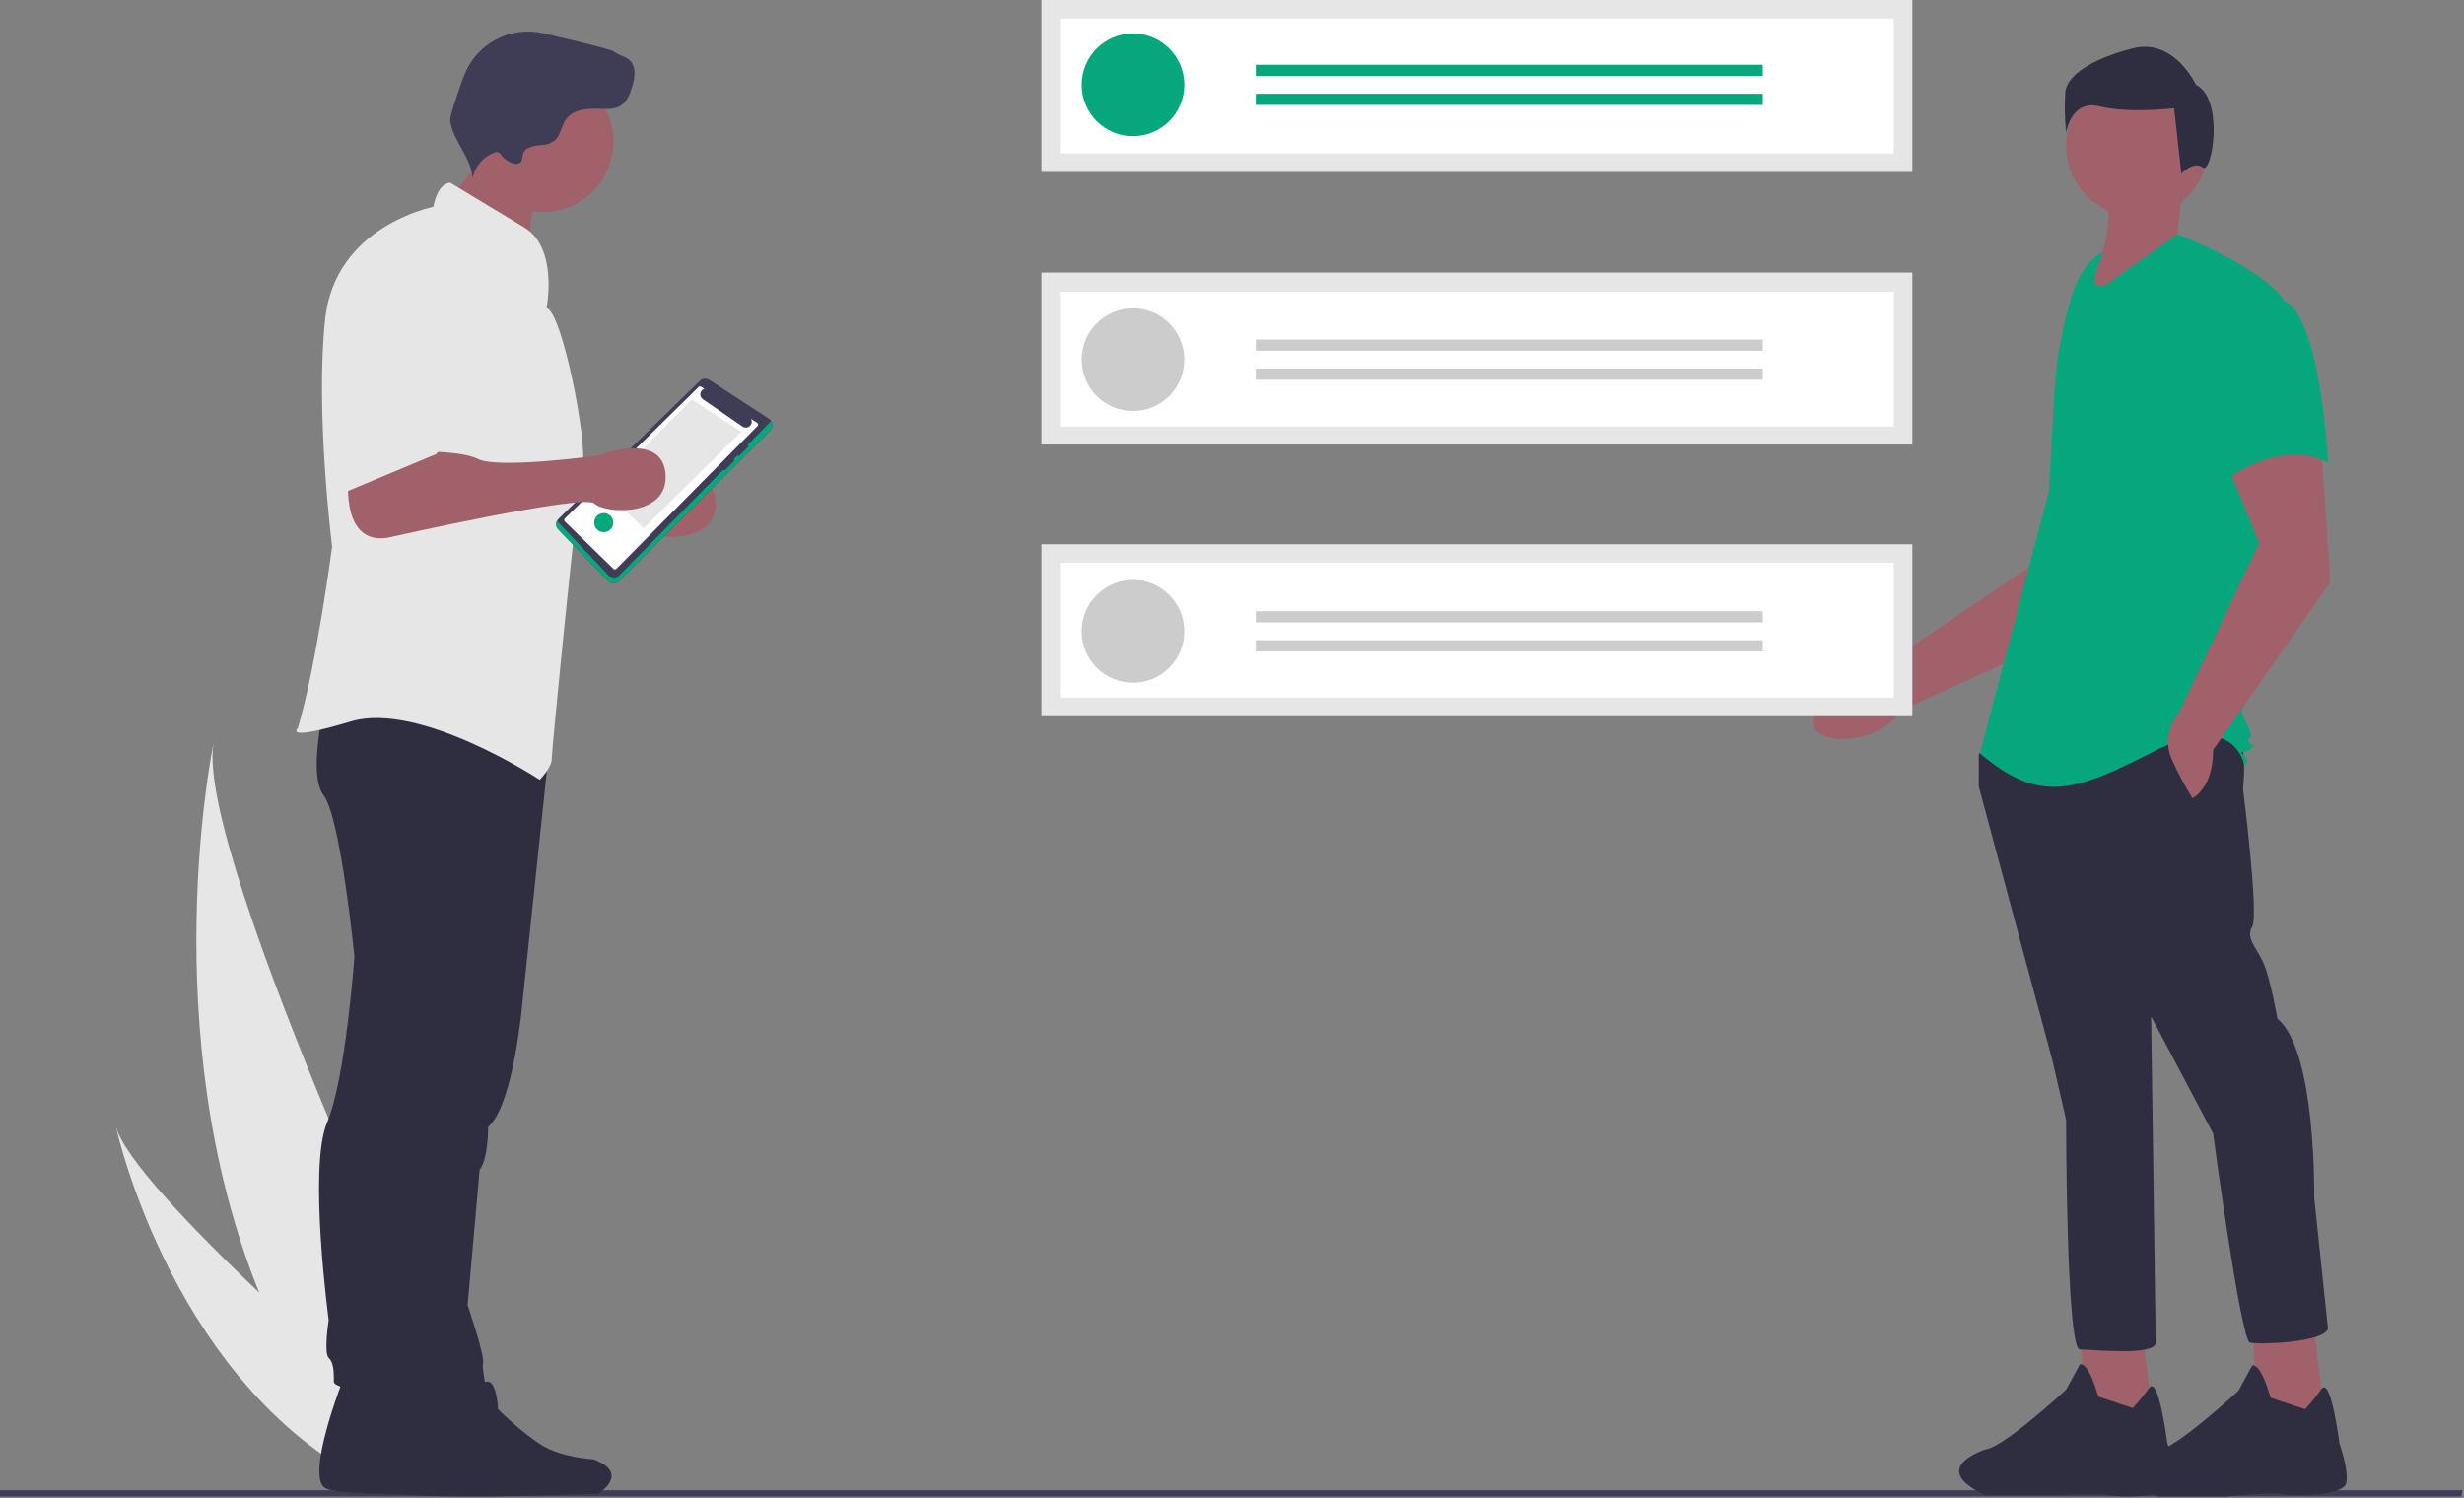 <svg width="860" height="523" viewBox="0 0 860 523" fill="none" xmlns="http://www.w3.org/2000/svg">
<rect x="0" y="0" width="860" height="523" fill="#808080" stroke="none"/>
<g clip-path="url(#clip0)">
<path d="M859.08 522.353H0V520.172H859.476L859.08 522.353Z" fill="#3F3D56"/>
<path d="M750.147 175.401L728.407 218.438L663.406 247.989C656.465 259.72 634.407 260.618 632.803 253.032C631.003 244.521 659.589 230.823 659.589 230.823L713.957 194.049L718.714 162.392L750.147 175.401Z" fill="#A0616A"/>
<path d="M747.582 464.215L751.591 496.288L728.338 497.892L725.933 464.215H747.582Z" fill="#A0616A"/>
<path d="M744.375 491.478C746.453 489.279 748.371 486.934 750.112 484.461C753.445 479.849 756.402 503.505 756.402 503.505C756.402 503.505 759.609 513.127 758.807 517.938C758.005 522.749 739.564 522.749 736.356 521.947C733.149 521.145 717.113 521.947 717.113 521.947H693.058C672.211 512.325 693.058 505.91 693.058 505.91C699.473 505.109 721.122 485.063 721.122 485.063L725.933 476.243C729.14 475.441 732.347 487.468 732.347 487.468L744.375 491.478Z" fill="#2F2E41"/>
<path d="M807.718 464.616L811.728 496.689L788.475 498.293L786.069 464.616H807.718Z" fill="#A0616A"/>
<path d="M804.511 491.878C806.59 489.68 808.507 487.335 810.249 484.861C813.581 480.25 816.538 503.906 816.538 503.906C816.538 503.906 819.746 512.726 818.944 517.537C818.142 522.348 799.7 522.348 796.493 521.546C793.286 520.744 777.249 522.348 777.249 522.348H753.195C732.347 512.726 753.195 506.311 753.195 506.311C759.609 505.509 781.258 485.464 781.258 485.464L786.069 476.644C789.277 475.842 792.484 487.869 792.484 487.869L804.511 491.878Z" fill="#2F2E41"/>
<path d="M781.258 257.747C784.466 261.756 782.862 275.387 782.862 275.387C782.862 275.387 788.475 319.487 786.069 323.496C783.664 327.505 787.673 330.713 790.078 336.325C792.484 341.938 794.889 355.569 794.889 355.569C808.52 366.795 807.719 418.111 807.719 418.111L812.529 463.815C810.926 468.626 788.475 469.428 785.268 468.626C782.06 467.824 772.438 395.66 772.438 395.66L750.789 354.767C750.789 354.767 752.393 463.815 752.393 468.626C752.393 473.437 730.744 471.031 725.933 471.031C721.122 471.031 721.122 390.849 721.122 390.849L716.311 370.002L690.653 274.585V263.359L694.662 257.747C694.662 257.747 778.051 253.738 781.258 257.747Z" fill="#2F2E41"/>
<path d="M745.978 75.733C759.706 75.733 770.835 64.605 770.835 50.877C770.835 37.149 759.706 26.02 745.978 26.02C732.25 26.02 721.122 37.149 721.122 50.877C721.122 64.605 732.25 75.733 745.978 75.733Z" fill="#A0616A"/>
<path d="M733.55 62.503C738.588 73.723 735.605 89.393 725.532 106.603L766.425 87.36L760.01 81.747L761.614 65.71L733.55 62.503Z" fill="#A0616A"/>
<path d="M733.55 88.162C728.195 91.345 724.992 97.194 723.153 103.147C719.748 114.167 717.699 125.56 717.05 137.076L715.108 171.551L691.053 262.959C711.901 280.599 723.928 276.59 751.992 262.157C780.056 247.724 783.263 266.968 783.263 266.968C783.263 266.968 785.668 266.166 783.263 263.76C780.857 261.355 783.263 263.76 785.668 261.355C788.074 258.949 785.668 261.355 784.867 258.949C784.065 256.544 784.867 258.148 785.668 257.346C786.47 256.544 782.461 249.327 782.461 249.327L788.876 189.191L796.894 104.198C787.272 92.171 760.01 81.747 760.01 81.747L735.154 99.387C727.135 102.594 733.55 89.765 733.55 89.765V88.162Z" fill="#06A77D"/>
<path d="M810.124 155.113L813.331 203.223L772.438 261.756C772.438 275.387 765.222 278.594 765.222 278.594C762.489 274.232 760.077 269.676 758.006 264.963C753.996 256.143 760.411 248.927 760.411 248.927L788.475 189.592L776.447 159.924L810.124 155.113Z" fill="#A0616A"/>
<path d="M796.493 104.599C810.124 109.41 812.529 161.528 812.529 161.528C796.493 152.708 777.249 167.141 777.249 167.141C777.249 167.141 773.24 153.51 768.429 135.87C766.977 130.908 766.803 125.659 767.924 120.612C769.046 115.565 771.426 110.884 774.844 107.004C774.844 107.004 782.862 99.788 796.493 104.599Z" fill="#06A77D"/>
<path d="M768.83 58.494C765.666 55.962 761.349 60.564 761.349 60.564L758.817 37.781C758.817 37.781 742.996 39.679 732.87 37.148C722.744 34.616 721.162 46.324 721.162 46.324C720.64 41.596 720.534 36.831 720.845 32.085C721.478 26.389 729.705 20.693 744.261 16.896C758.817 13.099 766.412 29.553 766.412 29.553C776.538 34.616 771.994 61.026 768.83 58.494Z" fill="#2F2E41"/>
<path d="M40.403 393.062C43.136 403.911 66.439 428.308 90.484 451.217C53.404 359.63 74.533 259.396 74.533 259.396C67.648 298.763 162.007 496.866 162.007 496.866L140.515 509.539L133.255 519.756C60.476 486.33 40.403 393.062 40.403 393.062Z" fill="#E6E6E6"/>
<path d="M667.458 189.972H363.487V249.987H667.458V189.972Z" fill="#E6E6E6"/>
<path d="M667.458 95.142H363.487V155.157H667.458V95.142Z" fill="#E6E6E6"/>
<path d="M667.458 0H363.487V60.015H667.458V0Z" fill="#E6E6E6"/>
<path d="M369.968 53.534H660.978V6.48H369.968V53.534Z" fill="white"/>
<path d="M369.968 148.886H660.978V101.832H369.968V148.886Z" fill="white"/>
<path d="M369.967 243.507H660.978V196.452H369.967V243.507Z" fill="white"/>
<path d="M395.443 47.544C405.344 47.544 413.37 39.518 413.37 29.618C413.37 19.717 405.344 11.691 395.443 11.691C385.543 11.691 377.517 19.717 377.517 29.618C377.517 39.518 385.543 47.544 395.443 47.544Z" fill="#06A77D"/>
<path d="M615.238 22.603H438.311V26.5H615.238V22.603Z" fill="#06A77D"/>
<path d="M615.238 32.735H438.311V36.632H615.238V32.735Z" fill="#06A77D"/>
<path d="M395.443 143.466C405.344 143.466 413.37 135.44 413.37 125.539C413.37 115.639 405.344 107.613 395.443 107.613C385.543 107.613 377.517 115.639 377.517 125.539C377.517 135.44 385.543 143.466 395.443 143.466Z" fill="#CCCCCC"/>
<path d="M615.238 118.525H438.311V122.422H615.238V118.525Z" fill="#CCCCCC"/>
<path d="M615.238 128.657H438.311V132.554H615.238V128.657Z" fill="#CCCCCC"/>
<path d="M395.443 238.296C405.344 238.296 413.37 230.27 413.37 220.369C413.37 210.469 405.344 202.443 395.443 202.443C385.543 202.443 377.517 210.469 377.517 220.369C377.517 230.27 385.543 238.296 395.443 238.296Z" fill="#CCCCCC"/>
<path d="M615.238 213.354H438.311V217.252H615.238V213.354Z" fill="#CCCCCC"/>
<path d="M615.238 223.487H438.311V227.384H615.238V223.487Z" fill="#CCCCCC"/>
<path d="M139.379 173.118C139.379 173.118 135.188 199.462 152.551 197.067C152.551 197.067 221.406 181.5 224.999 185.093C228.591 188.685 250.925 189.908 249.76 174.763C248.591 159.566 226.196 168.328 226.196 168.328C226.196 168.328 191.469 173.118 184.284 169.525C177.1 165.933 156.742 167.13 156.742 167.13L139.379 173.118Z" fill="#A0616A"/>
<path d="M191.923 259.03L182.376 349.617C182.376 349.617 179.382 385.541 170.401 393.325C170.401 393.325 170.401 404.701 167.408 408.293L163.216 455.594C163.216 455.594 169.204 472.957 168.605 475.951C168.006 478.945 171 488.524 170.401 489.722C169.802 490.919 141.662 489.722 141.662 489.722L147.649 393.325L166.21 259.207L191.923 259.03Z" fill="#2F2E41"/>
<path d="M139.468 484.825C139.468 484.825 126.912 516.49 133.463 520.311C140.014 524.133 208.803 521.403 208.803 521.403C208.803 521.403 220.268 514.306 207.165 509.392C207.165 509.392 196.246 508.846 189.149 504.479C182.052 500.111 173.863 491.922 173.863 491.922C173.863 491.922 173.317 479.911 168.949 482.641C167.643 483.502 166.53 484.627 165.684 485.943C164.838 487.259 164.277 488.738 164.036 490.284L139.468 484.825Z" fill="#2F2E41"/>
<path d="M120.107 480.531C120.107 480.531 106.336 515.258 113.521 519.45C120.706 523.641 196.147 520.647 196.147 520.647C196.147 520.647 208.721 512.863 194.351 507.475C194.351 507.475 182.376 506.876 174.592 502.086C166.809 497.296 157.828 488.315 157.828 488.315C157.828 488.315 157.229 475.143 152.439 478.136C151.006 479.081 149.786 480.314 148.858 481.758C147.93 483.201 147.314 484.823 147.05 486.519L120.107 480.531Z" fill="#2F2E41"/>
<path d="M175.79 257.8C175.79 257.8 169.204 319.47 166.21 332.642C164.328 341.317 163.127 350.125 162.618 358.987C162.618 358.987 162.019 378.147 156.63 383.535C155.054 385.097 153.815 386.965 152.991 389.025C152.167 391.085 151.775 393.293 151.84 395.51C151.84 395.51 146.452 455.983 149.445 463.168C152.439 470.353 156.503 479.687 153.509 484.477C150.516 489.267 116.515 485.92 116.515 482.328C116.515 478.735 116.515 475.742 114.718 473.945C112.922 472.149 114.718 460.773 114.718 460.773C114.718 460.773 107.533 407.485 114.12 391.918C120.706 376.351 123.7 333.84 123.7 333.84C123.7 333.84 118.91 285.342 112.922 277.558C106.935 269.775 114.12 242.233 114.12 242.233L175.79 257.8Z" fill="#2F2E41"/>
<path d="M158.933 66.287C159.629 67.873 161.295 68.756 162.812 69.591C171.603 74.434 178.961 81.456 186.211 88.396C184.402 82.266 184.787 75.697 187.301 69.82C188.166 67.816 189.301 65.661 188.682 63.567C188.071 62.071 187.01 60.801 185.646 59.935C182.687 57.647 179.596 55.537 176.386 53.617C174.145 52.276 169.535 48.706 166.963 49.094C166.828 52.57 166.757 55.678 165.235 58.927C164.874 59.697 159.199 66.893 158.933 66.287Z" fill="#A0616A"/>
<path d="M189.561 73.987C203.119 73.987 214.109 62.996 214.109 49.438C214.109 35.88 203.119 24.89 189.561 24.89C176.003 24.89 165.013 35.88 165.013 49.438C165.013 62.996 176.003 73.987 189.561 73.987Z" fill="#A0616A"/>
<path d="M190.758 107.516C190.758 107.516 194.95 86.56 182.975 79.375C171 72.19 157.229 63.808 157.229 63.808C157.229 63.808 153.038 63.209 151.242 72.19C151.242 72.19 117.113 78.776 113.521 111.108C109.928 143.44 115.916 190.741 115.916 190.741C115.916 190.741 110.527 232.054 103.941 254.207C103.941 254.207 98.552 258.997 122.502 251.812C146.452 244.628 188.363 272.17 188.363 272.17C188.363 272.17 192.555 267.978 192.555 264.985C192.555 261.991 201.536 170.982 203.332 162.6C205.128 154.218 196.147 108.713 190.758 107.516Z" fill="#E6E6E6"/>
<path d="M183.776 51.967C185.25 51.15 186.904 50.709 188.59 50.685C190.278 50.66 191.926 50.169 193.353 49.266C195.671 47.486 195.842 44.045 197.538 41.664C199.994 38.217 204.893 37.802 209.122 37.975C211.709 38.08 214.495 38.235 216.673 36.836C218.909 35.4 219.922 32.694 220.676 30.145C221.568 27.132 222.145 23.446 219.935 21.211C218.401 19.659 215.979 19.352 214.275 17.989C213.352 17.252 201.159 14.289 189.713 11.626C184.014 10.302 178.028 11.112 172.886 13.902C167.745 16.693 163.803 21.271 161.808 26.77C159.165 34.038 156.9 40.867 157.134 42.342C158.253 49.401 164.496 55.013 164.926 62.147C165.336 60.177 166.229 58.34 167.524 56.8C168.819 55.259 170.476 54.065 172.347 53.323C172.816 53.094 173.349 53.029 173.859 53.14C174.479 53.338 174.842 53.958 175.233 54.478C176.259 55.841 179.481 57.91 181.307 56.943C182.941 56.077 181.721 53.361 183.776 51.967Z" fill="#3F3D56"/>
<path d="M195.001 181.031C194.487 181.534 194.193 182.221 194.183 182.94C194.172 183.66 194.446 184.354 194.945 184.873L212.207 202.739C212.458 202.999 212.758 203.206 213.09 203.349C213.422 203.492 213.779 203.567 214.14 203.57C214.502 203.574 214.86 203.505 215.194 203.369C215.529 203.233 215.833 203.031 216.089 202.777L268.763 150.331C269.051 150.044 269.271 149.697 269.407 149.314C269.543 148.932 269.593 148.524 269.551 148.12C269.509 147.716 269.378 147.326 269.166 146.98C268.954 146.633 268.668 146.338 268.328 146.117L247.615 132.626C247.097 132.285 246.478 132.132 245.861 132.193C245.244 132.254 244.666 132.524 244.224 132.96L195.001 181.031Z" fill="#3F3D56"/>
<path d="M269.124 146.913C269.02 147.074 268.899 147.223 268.763 147.358L216.213 200.795C215.957 201.05 215.653 201.251 215.318 201.388C214.984 201.524 214.625 201.592 214.264 201.589C213.903 201.585 213.546 201.51 213.214 201.367C212.882 201.225 212.582 201.017 212.331 200.758L194.698 182.148C194.577 182.024 194.469 181.887 194.375 181.742C194.081 182.246 193.977 182.839 194.081 183.413C194.186 183.987 194.492 184.505 194.945 184.873L212.207 202.739C212.458 202.999 212.758 203.206 213.09 203.349C213.422 203.492 213.779 203.567 214.14 203.57C214.502 203.574 214.86 203.505 215.194 203.369C215.529 203.233 215.833 203.031 216.089 202.777L268.763 150.331C269.206 149.889 269.484 149.308 269.55 148.686C269.616 148.064 269.466 147.438 269.124 146.913H269.124Z" fill="#06A77D"/>
<path d="M264.247 147.56L262.104 146.193C262.33 146.595 262.412 147.062 262.339 147.518C262.266 147.973 262.04 148.391 261.699 148.701C261.358 149.012 260.922 149.199 260.462 149.23C260.002 149.262 259.544 149.136 259.164 148.875L245.293 139.338C244.978 139.122 244.73 138.821 244.577 138.471C244.424 138.12 244.373 137.734 244.43 137.355C244.486 136.977 244.647 136.622 244.895 136.331C245.143 136.04 245.468 135.825 245.833 135.709L244.729 135.005C244.585 134.914 244.415 134.874 244.246 134.893C244.077 134.912 243.92 134.989 243.801 135.11L197.138 180.967C197.068 181.037 197.013 181.121 196.976 181.213C196.939 181.305 196.921 181.403 196.923 181.502C196.925 181.601 196.946 181.699 196.986 181.79C197.026 181.88 197.084 181.962 197.156 182.03L214.103 198.543C214.244 198.675 214.43 198.748 214.623 198.745C214.816 198.742 215.001 198.665 215.138 198.528L264.372 148.713C264.451 148.634 264.511 148.539 264.549 148.434C264.586 148.329 264.599 148.217 264.587 148.106C264.575 147.996 264.538 147.889 264.479 147.794C264.42 147.7 264.341 147.62 264.247 147.56Z" fill="white"/>
<path d="M210.391 170.841L224.706 184.338L258.754 150.698L241.474 139.451L210.391 170.841Z" fill="#E6E6E6"/>
<path d="M257.431 159C257.525 159.09 257.651 159.14 257.781 159.14C257.912 159.14 258.037 159.09 258.132 159L261.109 156.023C261.202 155.93 261.254 155.804 261.254 155.672C261.254 155.541 261.202 155.415 261.109 155.322C261.015 155.232 260.889 155.182 260.759 155.182C260.628 155.182 260.503 155.232 260.409 155.322L257.431 158.3C257.338 158.393 257.286 158.518 257.286 158.65C257.286 158.781 257.338 158.907 257.431 159Z" fill="#3F3D56"/>
<path d="M252.415 164.016C252.508 164.109 252.634 164.161 252.766 164.161C252.897 164.161 253.023 164.109 253.116 164.016L256.093 161.038C256.186 160.945 256.238 160.82 256.237 160.688C256.237 160.557 256.185 160.432 256.092 160.339C256 160.246 255.874 160.194 255.743 160.194C255.612 160.194 255.486 160.245 255.393 160.338L252.415 163.315C252.322 163.408 252.27 163.534 252.27 163.666C252.27 163.797 252.322 163.923 252.415 164.016Z" fill="#3F3D56"/>
<path d="M210.722 185.77C212.568 185.77 214.065 184.273 214.065 182.426C214.065 180.579 212.568 179.082 210.722 179.082C208.875 179.082 207.378 180.579 207.378 182.426C207.378 184.273 208.875 185.77 210.722 185.77Z" fill="#06A77D"/>
<path d="M121.903 163.798C121.903 163.798 117.712 190.142 135.076 187.747C135.076 187.747 203.931 172.18 207.523 175.772C211.116 179.365 233.45 180.588 232.284 165.442C231.115 150.246 208.721 159.008 208.721 159.008C208.721 159.008 173.994 163.798 166.809 160.205C159.624 156.613 139.267 157.81 139.267 157.81L121.903 163.798Z" fill="#A0616A"/>
<path d="M146.452 80.573C146.452 80.573 119.508 83.566 119.508 122.484V172.18L152.439 158.409C152.439 158.409 166.21 126.077 165.013 117.096C163.815 108.115 164.414 81.77 146.452 80.573Z" fill="#E6E6E6"/>
</g>
<defs>
<clipPath id="clip0">
<rect width="859.476" height="522.353" fill="white"/>
</clipPath>
</defs>
</svg>
